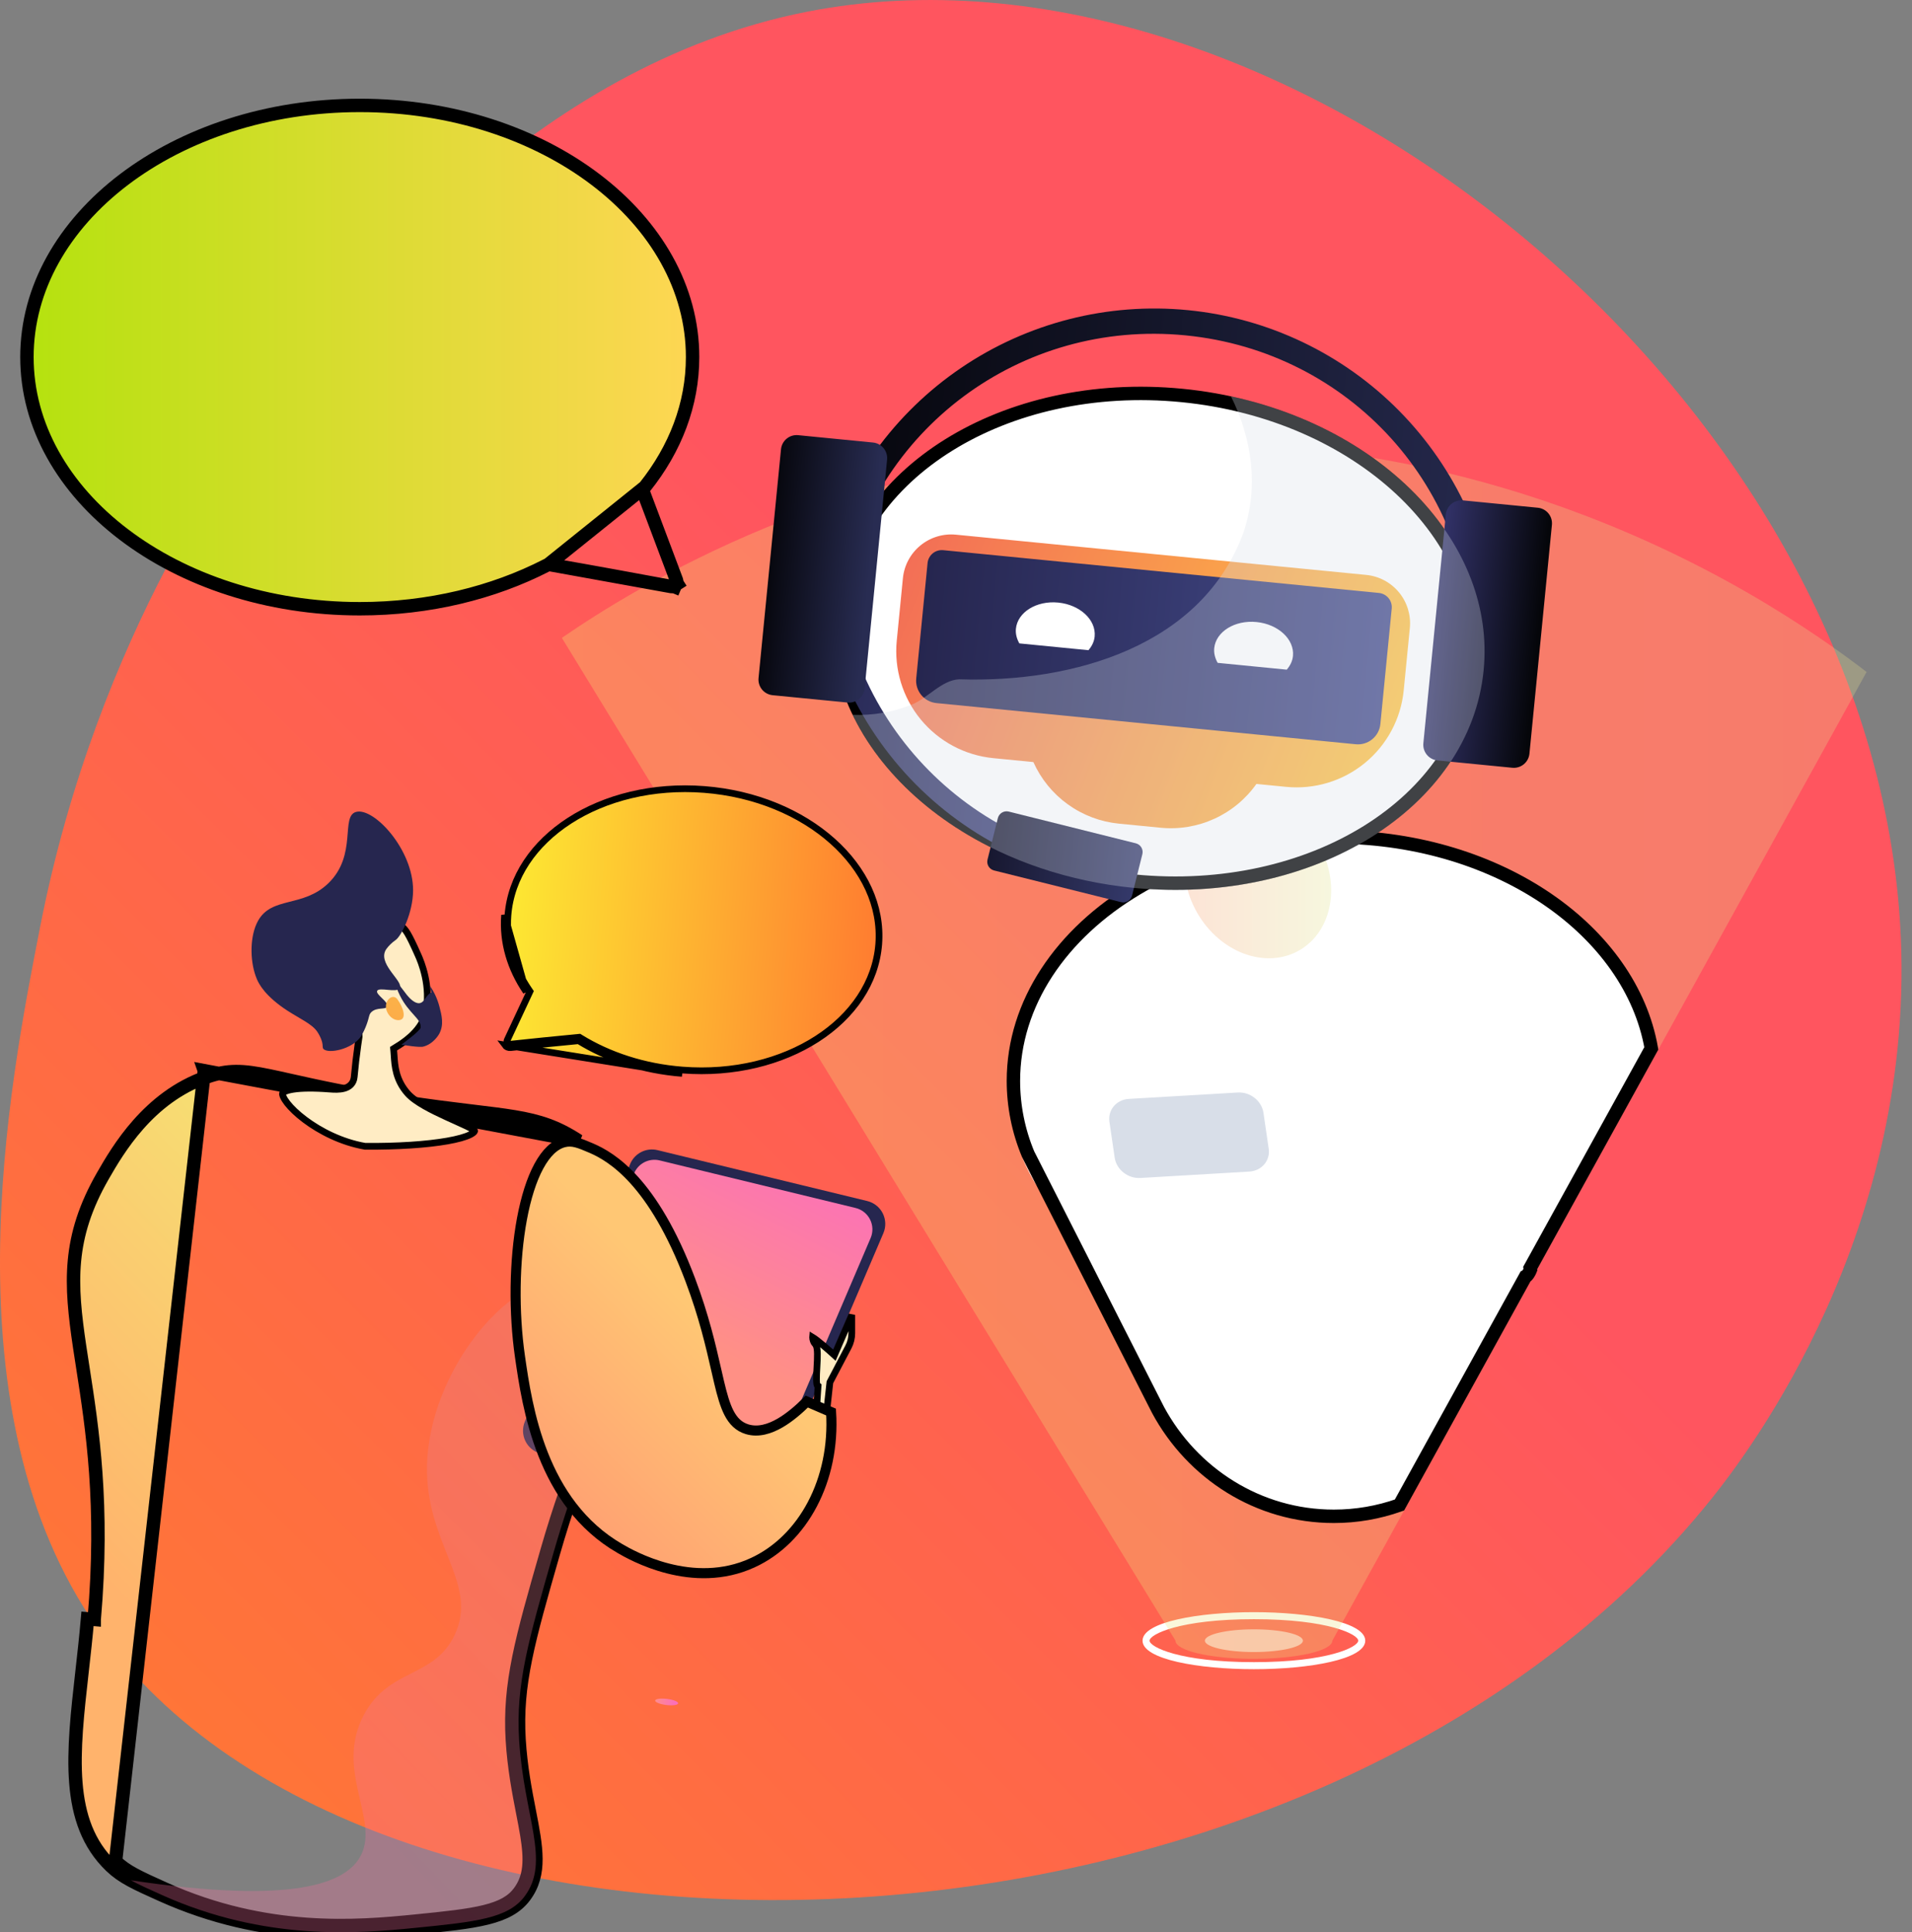 <svg width="570" height="576" viewBox="0 0 570 576" fill="none" xmlns="http://www.w3.org/2000/svg">
<rect x="0" y="0" width="570" height="576" fill="#808080" stroke="none"/>
<g clip-path="url(#clip0_353_556)">
<path d="M12.015 276.069C2.648 323.842 -16.34 420.663 29.099 485.434C111.558 602.99 391.993 594.706 510.447 446.495C520.683 433.681 572.057 366.842 566.451 275.318C556.727 116.564 381.235 -24.147 240.591 3.497C158.276 19.67 103.567 90.43 81.046 119.559C71.763 131.558 29.253 188.155 12.015 276.069Z" fill="url(#paint0_linear_353_556)"/>
<path d="M202.164 507.769C202.104 508.271 200.518 508.491 198.63 508.26C196.743 508.03 195.255 507.437 195.316 506.936C195.378 506.434 196.963 506.213 198.85 506.444C200.738 506.674 202.226 507.267 202.164 507.769Z" fill="url(#paint1_linear_353_556)"/>
<path d="M373.81 497.582C390.307 497.582 407.008 494.663 407.008 489.084C407.008 483.505 390.307 480.586 373.81 480.586C357.313 480.586 340.612 483.505 340.612 489.084C340.612 494.663 357.313 497.582 373.81 497.582ZM373.81 482.68C395.961 482.68 404.91 487.205 404.91 489.084C404.91 490.962 395.961 495.485 373.81 495.485C351.659 495.485 342.709 490.96 342.709 489.084C342.709 487.208 351.659 482.68 373.81 482.68Z" fill="white"/>
<g style="mix-blend-mode:soft-light" opacity="0.6">
<path d="M373.81 492.47C365.739 492.47 359.196 490.954 359.196 489.084C359.196 487.214 365.739 485.698 373.81 485.698C381.881 485.698 388.424 487.214 388.424 489.084C388.424 490.954 381.881 492.47 373.81 492.47Z" fill="white"/>
</g>
<path opacity="0.29" d="M167.498 190.152L340.406 472.705L341.984 475.282L344.082 478.714L347.758 484.72L350.434 489.08C350.434 491.986 360.262 494.348 372.614 494.494C373.011 494.494 373.41 494.494 373.816 494.494C386.731 494.494 397.196 492.069 397.196 489.071L399.643 484.636L404.542 475.757L406.207 472.731L408.302 468.932L418.593 450.272L436.319 418.143L456.285 381.937L458.275 378.319L480.346 338.303L494.375 312.875L556.465 200.304C542.094 189.3 508.556 165.479 459.67 149.081C452.409 146.643 444.812 144.372 436.877 142.334C435.045 141.858 433.193 141.396 431.32 140.949C429.916 140.615 428.504 140.289 427.084 139.972C425.966 139.713 424.834 139.468 423.702 139.223H423.688C405.71 135.374 387.439 133.049 369.069 132.274C366.728 132.17 364.366 132.093 361.983 132.044C328.707 131.338 295.517 135.695 263.552 144.967C262.601 145.232 261.658 145.512 260.728 145.79C260.456 145.872 260.182 145.95 259.917 146.032C256.92 146.936 253.98 147.868 251.097 148.828C243.218 151.441 235.79 154.228 228.827 157.092C199.455 169.181 178.424 182.65 167.498 190.152Z" fill="url(#paint2_linear_353_556)"/>
<path d="M229.207 447.552L263.35 367.611C263.751 366.673 263.942 365.658 263.911 364.638C263.879 363.618 263.626 362.617 263.169 361.705C262.711 360.792 262.06 359.991 261.261 359.355C260.462 358.72 259.534 358.266 258.542 358.025L196.012 342.854C194.376 342.456 192.653 342.659 191.154 343.424C189.655 344.189 188.481 345.466 187.844 347.024L156.441 423.848C156.072 424.751 155.895 425.722 155.922 426.698C155.949 427.675 156.179 428.634 156.598 429.516C157.016 430.399 157.614 431.184 158.354 431.822C159.093 432.461 159.957 432.938 160.891 433.224L220.692 451.512C222.351 452.017 224.137 451.892 225.708 451.161C227.28 450.43 228.526 449.145 229.207 447.552Z" fill="#26264F"/>
<path d="M227.661 443.707L259.552 369.051C259.927 368.175 260.106 367.227 260.077 366.274C260.048 365.321 259.812 364.386 259.384 363.534C258.957 362.682 258.349 361.933 257.603 361.339C256.857 360.746 255.99 360.322 255.063 360.097L196.647 345.917C195.119 345.546 193.509 345.736 192.109 346.451C190.709 347.166 189.612 348.359 189.017 349.813L159.685 421.572C159.34 422.417 159.175 423.324 159.2 424.236C159.226 425.147 159.441 426.044 159.832 426.868C160.223 427.692 160.782 428.426 161.472 429.022C162.163 429.618 162.97 430.064 163.843 430.332L219.702 447.406C221.252 447.88 222.922 447.765 224.391 447.082C225.861 446.399 227.026 445.197 227.661 443.707Z" fill="url(#paint3_linear_353_556)"/>
<path d="M246.502 420.322L247.386 412.231L247.406 412.043L247.495 411.875L252.926 401.53C252.926 401.53 252.926 401.53 252.926 401.53C253.589 400.264 253.936 398.857 253.936 397.428V397.428V391.984L249.298 402.704L248.744 403.985L247.709 403.049L247.709 403.049L247.709 403.049L247.709 403.048L247.707 403.047L247.698 403.039L247.663 403.007C247.631 402.979 247.585 402.937 247.526 402.884C247.406 402.778 247.234 402.624 247.022 402.437C246.596 402.063 246.014 401.557 245.381 401.026C244.748 400.494 244.07 399.943 243.455 399.477C242.978 399.115 242.569 398.829 242.26 398.642C242.259 398.653 242.259 398.663 242.259 398.674C242.259 398.983 242.324 399.368 242.457 399.738C242.591 400.114 242.768 400.403 242.939 400.574C243.331 400.964 243.476 401.533 243.549 401.947C243.632 402.417 243.668 402.974 243.678 403.56C243.698 404.73 243.618 406.168 243.542 407.548L243.541 407.558C243.463 408.965 243.389 410.313 243.407 411.372C243.417 411.904 243.449 412.32 243.504 412.613C243.527 412.734 243.549 412.814 243.566 412.862L243.883 413.124L243.849 413.635L243.485 419.063L246.502 420.322ZM243.585 412.906C243.585 412.906 243.584 412.904 243.582 412.901C243.584 412.904 243.585 412.906 243.585 412.906ZM241.925 398.465C241.925 398.465 241.926 398.465 241.927 398.465L241.925 398.465Z" fill="#FFECC3" stroke="black" stroke-width="2"/>
<path d="M60.918 319.176L61.575 321.065C44.215 327.097 35.059 342.895 30.693 350.478C25.353 359.753 22.944 367.816 22.191 375.852C21.434 383.935 22.341 392.076 23.759 401.587C24.052 403.553 24.366 405.572 24.69 407.654C27.501 425.721 31.052 448.547 28.085 482.749C28.085 482.749 28.085 482.75 28.085 482.75L26.092 482.577C25.627 487.957 25.034 493.215 24.459 498.313C21.729 522.529 19.403 543.158 33.058 556.29M60.918 319.176L34.444 554.849M60.918 319.176L61.575 321.065C68.003 318.831 72.281 319.053 80.197 320.678C82.117 321.072 84.246 321.549 86.658 322.088C94.296 323.798 104.775 326.142 120.439 328.524C128.179 329.701 134.522 330.482 139.879 331.129C140.282 331.178 140.68 331.226 141.072 331.273C145.899 331.855 149.866 332.333 153.366 332.918C160.839 334.167 166.069 335.884 172.501 340.096L60.918 319.176ZM33.058 556.29L34.444 554.849M33.058 556.29L34.444 554.849C34.444 554.849 34.444 554.849 34.444 554.849M33.058 556.29C36.538 559.637 40.43 561.388 48.217 564.889C79.091 578.777 106.785 576.383 123.609 574.718C142.121 572.885 151.478 571.838 156.387 565.299C161.427 558.588 159.894 550.708 157.779 539.837C156.603 533.792 155.247 526.822 154.741 518.614C153.73 502.128 157.481 489.063 164.98 462.939L164.985 462.921C172.278 437.512 180.483 419.84 186.848 406.131C195.704 387.056 200.997 375.656 195.313 361.765L193.462 362.522C197.999 373.611 195.145 382.994 188.529 397.688C187.454 400.077 186.284 402.595 185.043 405.269C178.675 418.981 170.402 436.8 163.062 462.369L162.972 462.685C155.552 488.531 151.713 501.906 152.744 518.736L152.744 518.737C153.259 527.085 154.657 534.27 155.839 540.351C156.301 542.726 156.731 544.933 157.062 546.974C158.263 554.385 158.183 559.577 154.788 564.098L154.788 564.098C152.719 566.854 149.655 568.581 144.617 569.833C139.523 571.098 132.72 571.806 123.412 572.728C106.647 574.386 79.404 576.725 49.037 563.065L49.037 563.065C41.155 559.521 37.623 557.906 34.444 554.849" fill="url(#paint4_linear_353_556)" stroke="black" stroke-width="4"/>
<path d="M126.837 302.131L126.837 302.13C128.684 294.062 125.447 286.537 124.713 284.88L124.713 284.88C123.159 281.371 122.206 279.429 121.471 278.218C120.771 277.067 120.284 276.6 119.624 276.057L117.656 274.57C117.621 274.554 117.581 274.535 117.541 274.518L117.541 274.518L117.536 274.516C117.334 274.428 116.916 274.324 116.304 274.232C115.718 274.144 115.033 274.078 114.35 274.037C113.667 273.995 113.002 273.978 112.458 273.984C111.893 273.991 111.554 274.024 111.443 274.048C111.406 274.061 111.215 274.152 110.915 274.576C110.619 274.993 110.298 275.62 109.97 276.476C109.316 278.182 108.696 280.644 108.186 283.765C107.169 289.996 106.615 298.717 107.056 308.963L107.06 309.061L107.045 309.159C106.924 309.938 106.809 310.725 106.698 311.518L106.697 311.52C106.239 314.759 105.873 317.928 105.597 321.027L105.597 321.029C105.511 321.981 105.159 322.757 104.584 323.347C104.023 323.922 103.312 324.257 102.601 324.453C101.21 324.837 99.574 324.752 98.362 324.658L98.361 324.658C93.439 324.271 89.836 324.342 87.442 324.714C86.241 324.901 85.402 325.155 84.866 325.429C84.315 325.709 84.239 325.926 84.23 325.965L84.229 325.966C84.202 326.084 84.206 326.39 84.446 326.942C84.675 327.471 85.073 328.118 85.65 328.855C86.8 330.325 88.581 332.048 90.858 333.763C95.397 337.183 101.789 340.486 108.83 341.712C118.509 341.797 127.245 341.207 133.331 340.14C136.399 339.602 138.714 338.956 140.133 338.256C140.852 337.902 141.235 337.584 141.402 337.351C141.5 337.213 141.511 337.139 141.482 337.052C141.469 337.04 141.451 337.023 141.425 337.002C141.325 336.918 141.168 336.808 140.943 336.67C140.494 336.396 139.862 336.069 139.075 335.692C138.107 335.228 136.962 334.713 135.707 334.149C134.913 333.792 134.076 333.416 133.213 333.02C131.007 332.01 128.665 330.889 126.601 329.713C124.557 328.548 122.697 327.279 121.522 325.95C117.96 321.926 117.689 317.714 117.492 314.647C117.459 314.138 117.429 313.661 117.385 313.221L117.325 312.61L117.843 312.28C117.928 312.225 118.038 312.158 118.168 312.078C118.991 311.571 120.649 310.552 122.338 309.036C124.302 307.275 126.194 304.94 126.837 302.131Z" fill="#FFECC4" stroke="black" stroke-width="2"/>
<path d="M123.148 265.444C123.124 272.073 119.638 279.15 117.86 280.283C116.814 281.021 115.908 281.905 115.178 282.903C115.002 283.148 114.86 283.411 114.757 283.688C113.135 287.864 120.551 292.777 119.12 294.647C118.083 295.996 113.042 294.191 112.442 295.362C111.879 296.466 116.058 298.748 115.425 300.067C114.943 301.066 112.364 300.154 110.737 301.686C109.926 302.447 110.165 303.035 109.306 305.374C108.866 306.603 108.3 307.792 107.615 308.928C105.057 312.818 97.814 314.24 96.418 312.683C96.033 312.249 96.364 311.874 95.969 310.428C95.648 309.405 95.172 308.426 94.553 307.519C93.047 305.288 89.431 303.694 85.785 301.341C79.026 296.981 77.188 293.266 76.637 292.011C76.441 291.563 76.336 291.226 76.23 290.983C74.473 286.097 74.464 278.923 76.917 274.509C81.027 267.119 90.296 270.63 97.883 263.304C106.621 254.854 101.42 243.304 106.172 242.028C111.406 240.622 123.194 253.19 123.148 265.444Z" fill="#26264F"/>
<path d="M118.481 297.901C117.246 296.2 115.062 297.798 115.05 300.001C115.038 302.205 117.172 304.492 119.243 304.056C121.313 303.62 120.148 300.193 118.481 297.901Z" fill="url(#paint5_linear_353_556)"/>
<path d="M117.385 291.497L120.701 295.806C120.701 295.806 124.268 301.084 126.35 298.191C128.051 295.82 128.482 295.882 128.596 295.981C128.615 296 128.622 296.026 128.626 296.026C128.631 296.026 128.375 294.841 128.124 293.823C129.414 295.67 130.372 297.727 130.955 299.904C131.665 302.588 132.433 305.46 130.922 308.22C130.834 308.379 129.169 311.317 126.059 312.028C126.059 312.028 124.834 312.308 119.664 311.397C119.664 311.397 125.313 307.295 125.4 306.32C125.637 303.669 121.961 302.235 119.242 296.802C118.397 295.121 117.773 293.338 117.385 291.497Z" fill="#26264F"/>
<path style="mix-blend-mode:multiply" opacity="0.3" d="M107.629 553.007C113.075 542.168 99.729 527.762 108.452 511.237C115.862 497.203 129.31 500.349 135.495 487.485C142.965 471.952 126.719 460.331 127.301 436.707C127.995 408.452 152.32 380.17 166.635 382.651C175.897 384.256 177.087 398.065 183.604 413.183C177.84 425.82 171.099 441.654 164.997 462.915C157.494 489.04 153.742 502.118 154.753 518.608C156.161 541.578 164.233 554.851 156.399 565.293C151.49 571.83 142.133 572.879 123.621 574.712C106.797 576.376 79.109 578.771 48.229 564.883C44.318 563.126 41.393 561.81 39.008 560.51C87.239 567.751 103.308 561.6 107.629 553.007Z" fill="url(#paint6_linear_353_556)"/>
<path d="M176.28 342.26L176.28 342.26C172.619 340.679 170.616 339.908 168.213 340.489C165.399 341.177 162.835 343.589 160.637 347.648C158.456 351.679 156.768 357.103 155.605 363.338C153.281 375.8 153.109 391.18 155.004 404.34C156.085 411.845 157.665 422.782 161.937 433.568C166.203 444.339 173.114 454.854 184.796 461.61L184.797 461.61C186.479 462.584 191.909 465.723 199.183 467.572C206.456 469.421 215.465 469.954 224.39 465.845L224.391 465.845C239.435 458.927 249.015 441.186 247.759 420.932L240.523 417.809C238.117 420.197 235.388 422.546 232.57 424.184C229.491 425.973 226.053 427.057 222.744 426.062C220.21 425.3 218.54 423.552 217.308 421.156C216.109 418.821 215.258 415.739 214.388 412.09C214.099 410.877 213.805 409.588 213.494 408.223C211.913 401.294 209.886 392.408 205.791 381.543C194.707 352.135 182.255 344.838 176.28 342.26Z" fill="url(#paint7_linear_353_556)" stroke="black" stroke-width="3"/>
<path d="M304.671 344.878C305.949 347.952 307.462 350.922 309.199 353.763L304.683 344.878H304.671Z" fill="white"/>
<path d="M310.973 352.859L310.986 352.883L310.998 352.907L343.897 417.69L343.899 417.694L345.163 420.169L345.173 420.188L345.182 420.207L345.225 420.296C355.439 439.229 375.089 452.011 397.63 452.011H397.631C404.301 452.016 410.921 450.878 417.204 448.649L434.566 417.179L434.566 417.179L454.531 380.974L454.801 380.484L455.207 380.251C455.243 380.214 455.299 380.151 455.372 380.057C455.531 379.852 455.712 379.575 455.879 379.271C456.047 378.965 456.173 378.684 456.245 378.478C456.25 378.464 456.254 378.451 456.258 378.439L456.173 377.993L456.522 377.361L478.594 337.337L478.595 337.337L492.287 312.52C486.155 277.603 447.14 249.988 398.911 249.513L398.893 249.513L398.874 249.513C398.473 249.501 398.067 249.501 397.63 249.501C395.256 249.501 392.904 249.569 390.575 249.703L390.57 249.704C377.434 250.433 365.054 253.19 353.936 257.56L353.934 257.561C351.339 258.577 348.82 259.681 346.375 260.871L346.371 260.873L345.8 261.149C345.799 261.15 345.798 261.15 345.797 261.151C343.449 262.298 341.177 263.53 338.98 264.847L338.973 264.851C316.391 278.26 302.116 299.075 302.115 322.233C302.122 329.719 303.609 337.129 306.489 344.038L310.959 352.833L310.973 352.859Z" fill="white" stroke="black" stroke-width="4"/>
<path opacity="0.29" d="M356.947 272.179C350.09 260.309 352.597 246.032 362.545 240.292C372.494 234.551 386.118 239.519 392.975 251.389C399.832 263.259 397.325 277.536 387.376 283.277C377.428 289.017 363.804 284.049 356.947 272.179Z" fill="url(#paint8_linear_353_556)"/>
<path d="M250.187 180.945C248.242 200.736 256.928 219.817 272.816 234.674C288.706 249.532 311.725 260.075 338.123 262.667C364.522 265.258 389.153 259.394 407.632 247.909C426.109 236.426 438.344 219.399 440.289 199.608C442.234 179.817 433.548 160.736 417.66 145.88C401.77 131.021 378.751 120.479 352.353 117.887C325.955 115.296 301.323 121.16 282.844 132.644C264.367 144.127 252.132 161.154 250.187 180.945Z" fill="white" stroke="black" stroke-width="4"/>
<path d="M269.169 172.368L267.34 190.985C266.509 199.442 269.074 207.882 274.469 214.449C279.865 221.015 287.649 225.171 296.11 226.002L308.065 227.174C310.317 232.207 313.86 236.555 318.336 239.778C322.811 243.001 328.059 244.985 333.548 245.528L345.99 246.748C351.482 247.288 357.018 246.364 362.037 244.07C367.055 241.777 371.376 238.196 374.559 233.691L383.432 234.562C391.894 235.391 400.339 232.827 406.91 227.433C413.48 222.04 417.639 214.26 418.47 205.803L420.298 187.2C420.672 183.38 419.513 179.567 417.075 176.601C414.637 173.635 411.121 171.758 407.298 171.383L284.993 159.387C281.173 159.012 277.36 160.169 274.392 162.603C271.425 165.037 269.546 168.55 269.169 172.368Z" fill="url(#paint9_linear_353_556)"/>
<path d="M411.068 176.758L281.186 164.007C280.061 163.896 278.937 164.237 278.063 164.955C277.189 165.672 276.636 166.707 276.525 167.832L273.142 202.257C272.968 204.028 273.505 205.795 274.634 207.17C275.764 208.545 277.394 209.415 279.165 209.589L404.176 221.862C405.948 222.036 407.716 221.499 409.092 220.37C410.468 219.241 411.338 217.612 411.512 215.842L414.896 181.416C415.006 180.291 414.665 179.168 413.947 178.295C413.229 177.421 412.194 176.868 411.068 176.758Z" fill="url(#paint10_linear_353_556)"/>
<path d="M363.007 197.595C362.246 196.247 361.838 194.776 361.978 193.244C362.466 188.288 368.116 184.785 374.597 185.427C381.079 186.069 385.941 190.596 385.455 195.554C385.305 197.085 384.617 198.448 383.602 199.623L363.007 197.595Z" fill="white"/>
<path d="M303.886 191.798C303.124 190.448 302.715 188.977 302.857 187.445C303.344 182.489 308.994 178.986 315.478 179.628C321.962 180.269 326.823 184.797 326.335 189.755C326.185 191.285 325.498 192.649 324.483 193.824L303.886 191.798Z" fill="white"/>
<path d="M335.291 263.401L335.863 257.567C286.284 252.704 249.113 211.557 249.403 161.856L243.539 161.823C243.43 187.133 252.774 211.573 269.744 230.361C286.714 249.148 310.088 260.93 335.291 263.401Z" fill="url(#paint11_linear_353_556)"/>
<path d="M439.079 194.826L446.577 195.544C447.172 192.372 447.627 189.193 447.932 186.099L446.301 185.939C444.311 162.041 433.998 139.597 417.157 122.516C400.317 105.434 378.015 94.796 354.136 92.454C330.257 90.112 306.312 96.214 286.471 109.698C266.629 123.181 252.147 143.193 245.546 166.248L243.918 166.088C243.613 169.173 243.442 172.389 243.409 175.616L250.901 176.369C260.203 127.993 304.272 95.149 353.403 99.969C402.534 104.789 439.365 145.568 439.079 194.826Z" fill="url(#paint12_linear_353_556)"/>
<path d="M428.529 226.681L450.841 228.87C452.076 228.99 453.308 228.615 454.267 227.828C455.226 227.041 455.833 225.905 455.954 224.671L462.651 156.464C462.773 155.23 462.398 153.998 461.611 153.04C460.823 152.082 459.687 151.475 458.453 151.354L436.141 149.165C434.906 149.044 433.673 149.419 432.714 150.206C431.754 150.994 431.147 152.129 431.026 153.364L424.328 221.569C424.207 222.803 424.582 224.036 425.37 224.994C426.158 225.953 427.294 226.56 428.529 226.681Z" fill="url(#paint13_linear_353_556)"/>
<path d="M337.47 267.005L340.558 254.621C340.726 253.935 340.616 253.211 340.253 252.606C339.889 252.001 339.301 251.565 338.617 251.391L300.714 241.928C300.028 241.76 299.303 241.87 298.698 242.233C298.093 242.596 297.656 243.184 297.482 243.868L294.395 256.254C294.226 256.94 294.336 257.664 294.699 258.269C295.063 258.874 295.651 259.31 296.336 259.484L334.239 268.936C334.923 269.105 335.647 268.997 336.252 268.635C336.857 268.273 337.295 267.687 337.47 267.005Z" fill="url(#paint14_linear_353_556)"/>
<path d="M230.332 207.239L252.646 209.427C253.257 209.488 253.875 209.427 254.463 209.248C255.051 209.07 255.598 208.778 256.072 208.388C256.547 207.998 256.941 207.519 257.23 206.977C257.519 206.435 257.699 205.842 257.759 205.231L264.456 137.024C264.577 135.79 264.202 134.558 263.414 133.6C262.627 132.642 261.49 132.035 260.255 131.914L237.944 129.725C236.709 129.605 235.477 129.979 234.518 130.766C233.56 131.553 232.953 132.688 232.831 133.922L226.133 202.129C226.073 202.74 226.134 203.357 226.312 203.944C226.491 204.532 226.783 205.079 227.173 205.553C227.563 206.028 228.043 206.421 228.585 206.71C229.127 206.999 229.721 207.179 230.332 207.239Z" fill="url(#paint15_linear_353_556)"/>
<g style="mix-blend-mode:multiply" opacity="0.3">
<path d="M285.93 202.499C320.097 203.616 358.449 192.483 370.71 158.682C375.288 145.084 373.261 130.84 366.975 118.156C413.158 128.115 445.959 162.514 442.295 199.816C438.269 240.891 391.546 269.934 337.949 264.676C299.002 260.858 267.144 239.976 254.189 213.085C260.201 213.332 266.197 212.297 271.777 210.047C276.423 208.269 280.692 202.729 285.93 202.499Z" fill="#D8DEE8"/>
</g>
<path d="M339.972 351.154L372.441 349.245C376.146 349.027 378.741 345.954 378.221 342.405L376.658 331.725C376.138 328.166 372.704 325.456 368.993 325.675L336.524 327.584C332.819 327.802 330.224 330.863 330.744 334.424L332.307 345.102C332.827 348.661 336.261 351.37 339.972 351.154Z" fill="#D8DEE8"/>
<path d="M191.535 146.037L191.936 147.101L201.698 173.045L191.535 146.037ZM191.535 146.037L192.245 145.148M191.535 146.037L192.245 145.148M192.245 145.148C201.306 133.807 206.473 120.562 206.473 106.443C206.473 85.932 195.552 67.221 177.615 53.572C159.677 39.922 134.808 31.421 107.255 31.421C79.702 31.421 54.831 39.922 36.891 53.572C18.953 67.221 8.031 85.932 8.031 106.443C8.031 126.953 18.953 145.664 36.891 159.313C54.831 172.964 79.702 181.464 107.255 181.464C127.902 181.464 147.052 176.689 162.907 168.544L163.5 168.24M192.245 145.148L163.5 168.24M163.5 168.24L164.157 168.352M163.5 168.24L164.157 168.352M164.157 168.352C174.848 170.175 191.431 173.237 200.173 174.862M164.157 168.352L200.173 174.862M200.173 174.862C200.41 174.906 200.655 174.886 200.882 174.804M200.173 174.862L200.882 174.804M200.882 174.804C201.11 174.722 201.311 174.582 201.466 174.397L202.996 175.68M200.882 174.804L202.996 175.68M202.996 175.68L201.466 174.397C201.621 174.212 201.725 173.99 201.765 173.752M202.996 175.68L201.765 173.752M201.765 173.752C201.806 173.515 201.782 173.271 201.698 173.046L201.765 173.752Z" fill="url(#paint16_linear_353_556)" stroke="black" stroke-width="4"/>
<path d="M157.678 295.064L157.997 295.534L157.756 296.049L151.211 310.056C151.146 310.196 151.119 310.351 151.133 310.505C151.147 310.659 151.202 310.807 151.292 310.933C151.382 311.059 151.504 311.159 151.645 311.222C151.787 311.286 151.943 311.311 152.097 311.294L152.097 311.294C157.027 310.772 166.377 309.788 172.398 309.236L172.73 309.205L173.014 309.38C181.488 314.603 191.946 318.088 203.441 318.981C218.78 320.172 232.999 316.515 243.584 309.686C254.168 302.858 261.074 292.898 261.963 281.453C262.853 270.007 257.57 259.101 248.168 250.721C238.766 242.34 225.284 236.532 209.944 235.341C194.604 234.149 180.386 237.804 169.801 244.632C159.217 251.459 152.311 261.418 151.421 272.869L151.421 272.869C150.809 280.739 153.118 288.35 157.678 295.064ZM156.85 295.626C152.18 288.749 149.792 280.915 150.424 272.792L156.85 295.626ZM151.236 312.135C150.933 311.998 150.671 311.784 150.478 311.514L203.363 319.978C191.717 319.073 181.105 315.541 172.489 310.232C166.477 310.783 157.134 311.766 152.203 312.289C151.872 312.324 151.539 312.271 151.236 312.135Z" fill="url(#paint17_linear_353_556)" stroke="black" stroke-width="2"/>
</g>
<defs>
<linearGradient id="paint0_linear_353_556" x1="566.739" y1="1.35283e-05" x2="0.511" y2="566.74" gradientUnits="userSpaceOnUse">
<stop offset="0.427" stop-color="#FF555F"/>
<stop offset="1" stop-color="#FF7B30"/>
</linearGradient>
<linearGradient id="paint1_linear_353_556" x1="194.572" y1="505.462" x2="201.402" y2="506.291" gradientUnits="userSpaceOnUse">
<stop stop-color="#FF9085"/>
<stop offset="1" stop-color="#FB6FBB"/>
</linearGradient>
<linearGradient id="paint2_linear_353_556" x1="556.465" y1="313.239" x2="167.498" y2="313.239" gradientUnits="userSpaceOnUse">
<stop stop-color="#E3DA8D"/>
<stop offset="1" stop-color="#F6E971"/>
</linearGradient>
<linearGradient id="paint3_linear_353_556" x1="207.013" y1="399.365" x2="237.307" y2="339.563" gradientUnits="userSpaceOnUse">
<stop stop-color="#FF9085"/>
<stop offset="1" stop-color="#FB6FBB"/>
</linearGradient>
<linearGradient id="paint4_linear_353_556" x1="161.237" y1="389.281" x2="52.302" y2="493.359" gradientUnits="userSpaceOnUse">
<stop stop-color="#F5E874"/>
<stop offset="1" stop-color="#FFB36C"/>
</linearGradient>
<linearGradient id="paint5_linear_353_556" x1="130.061" y1="273.004" x2="81.363" y2="384.8" gradientUnits="userSpaceOnUse">
<stop stop-color="#FFC444"/>
<stop offset="1" stop-color="#F36F56"/>
</linearGradient>
<linearGradient id="paint6_linear_353_556" x1="201.471" y1="431.395" x2="92.539" y2="535.472" gradientUnits="userSpaceOnUse">
<stop stop-color="#E38D8D"/>
<stop offset="1" stop-color="#F671A1"/>
</linearGradient>
<linearGradient id="paint7_linear_353_556" x1="201.047" y1="384.905" x2="87.816" y2="498.158" gradientUnits="userSpaceOnUse">
<stop stop-color="#FFC774"/>
<stop offset="1" stop-color="#FF6F6F"/>
</linearGradient>
<linearGradient id="paint8_linear_353_556" x1="396.841" y1="261.784" x2="353.082" y2="261.784" gradientUnits="userSpaceOnUse">
<stop stop-color="#E1E38D"/>
<stop offset="1" stop-color="#F6A171"/>
</linearGradient>
<linearGradient id="paint9_linear_353_556" x1="411.776" y1="225.943" x2="269.572" y2="170.57" gradientUnits="userSpaceOnUse">
<stop stop-color="#FFC444"/>
<stop offset="1" stop-color="#F36F56"/>
</linearGradient>
<linearGradient id="paint10_linear_353_556" x1="413.086" y1="199.854" x2="274.712" y2="186.255" gradientUnits="userSpaceOnUse">
<stop stop-color="#444B8C"/>
<stop offset="1" stop-color="#26264F"/>
</linearGradient>
<linearGradient id="paint11_linear_353_556" x1="338.206" y1="217.786" x2="236.962" y2="207.656" gradientUnits="userSpaceOnUse">
<stop stop-color="#444B8C"/>
<stop offset="1" stop-color="#26264F"/>
</linearGradient>
<linearGradient id="paint12_linear_353_556" x1="450.64" y1="149.393" x2="245.644" y2="128.882" gradientUnits="userSpaceOnUse">
<stop stop-color="#262A4F"/>
<stop offset="1" stop-color="#05050A"/>
</linearGradient>
<linearGradient id="paint13_linear_353_556" x1="458.335" y1="191.153" x2="426.555" y2="187.974" gradientUnits="userSpaceOnUse">
<stop stop-color="#05060A"/>
<stop offset="1" stop-color="#33336B"/>
</linearGradient>
<linearGradient id="paint14_linear_353_556" x1="338.606" y1="258.383" x2="292.761" y2="253.796" gradientUnits="userSpaceOnUse">
<stop stop-color="#34396A"/>
<stop offset="1" stop-color="#16162D"/>
</linearGradient>
<linearGradient id="paint15_linear_353_556" x1="259.184" y1="171.255" x2="227.404" y2="168.076" gradientUnits="userSpaceOnUse">
<stop stop-color="#282C52"/>
<stop offset="1" stop-color="#05050A"/>
</linearGradient>
<linearGradient id="paint16_linear_353_556" x1="6.039" y1="106.443" x2="208.475" y2="106.443" gradientUnits="userSpaceOnUse">
<stop stop-color="#B4E20E"/>
<stop offset="1" stop-color="#FFD654"/>
</linearGradient>
<linearGradient id="paint17_linear_353_556" x1="262.982" y1="281.55" x2="150.447" y2="272.807" gradientUnits="userSpaceOnUse">
<stop stop-color="#FF7B30"/>
<stop offset="1" stop-color="#FDE932"/>
</linearGradient>
<clipPath id="clip0_353_556">
<rect width="570" height="576" fill="white" transform="matrix(-1 0 0 1 570 0)"/>
</clipPath>
</defs>
</svg>
